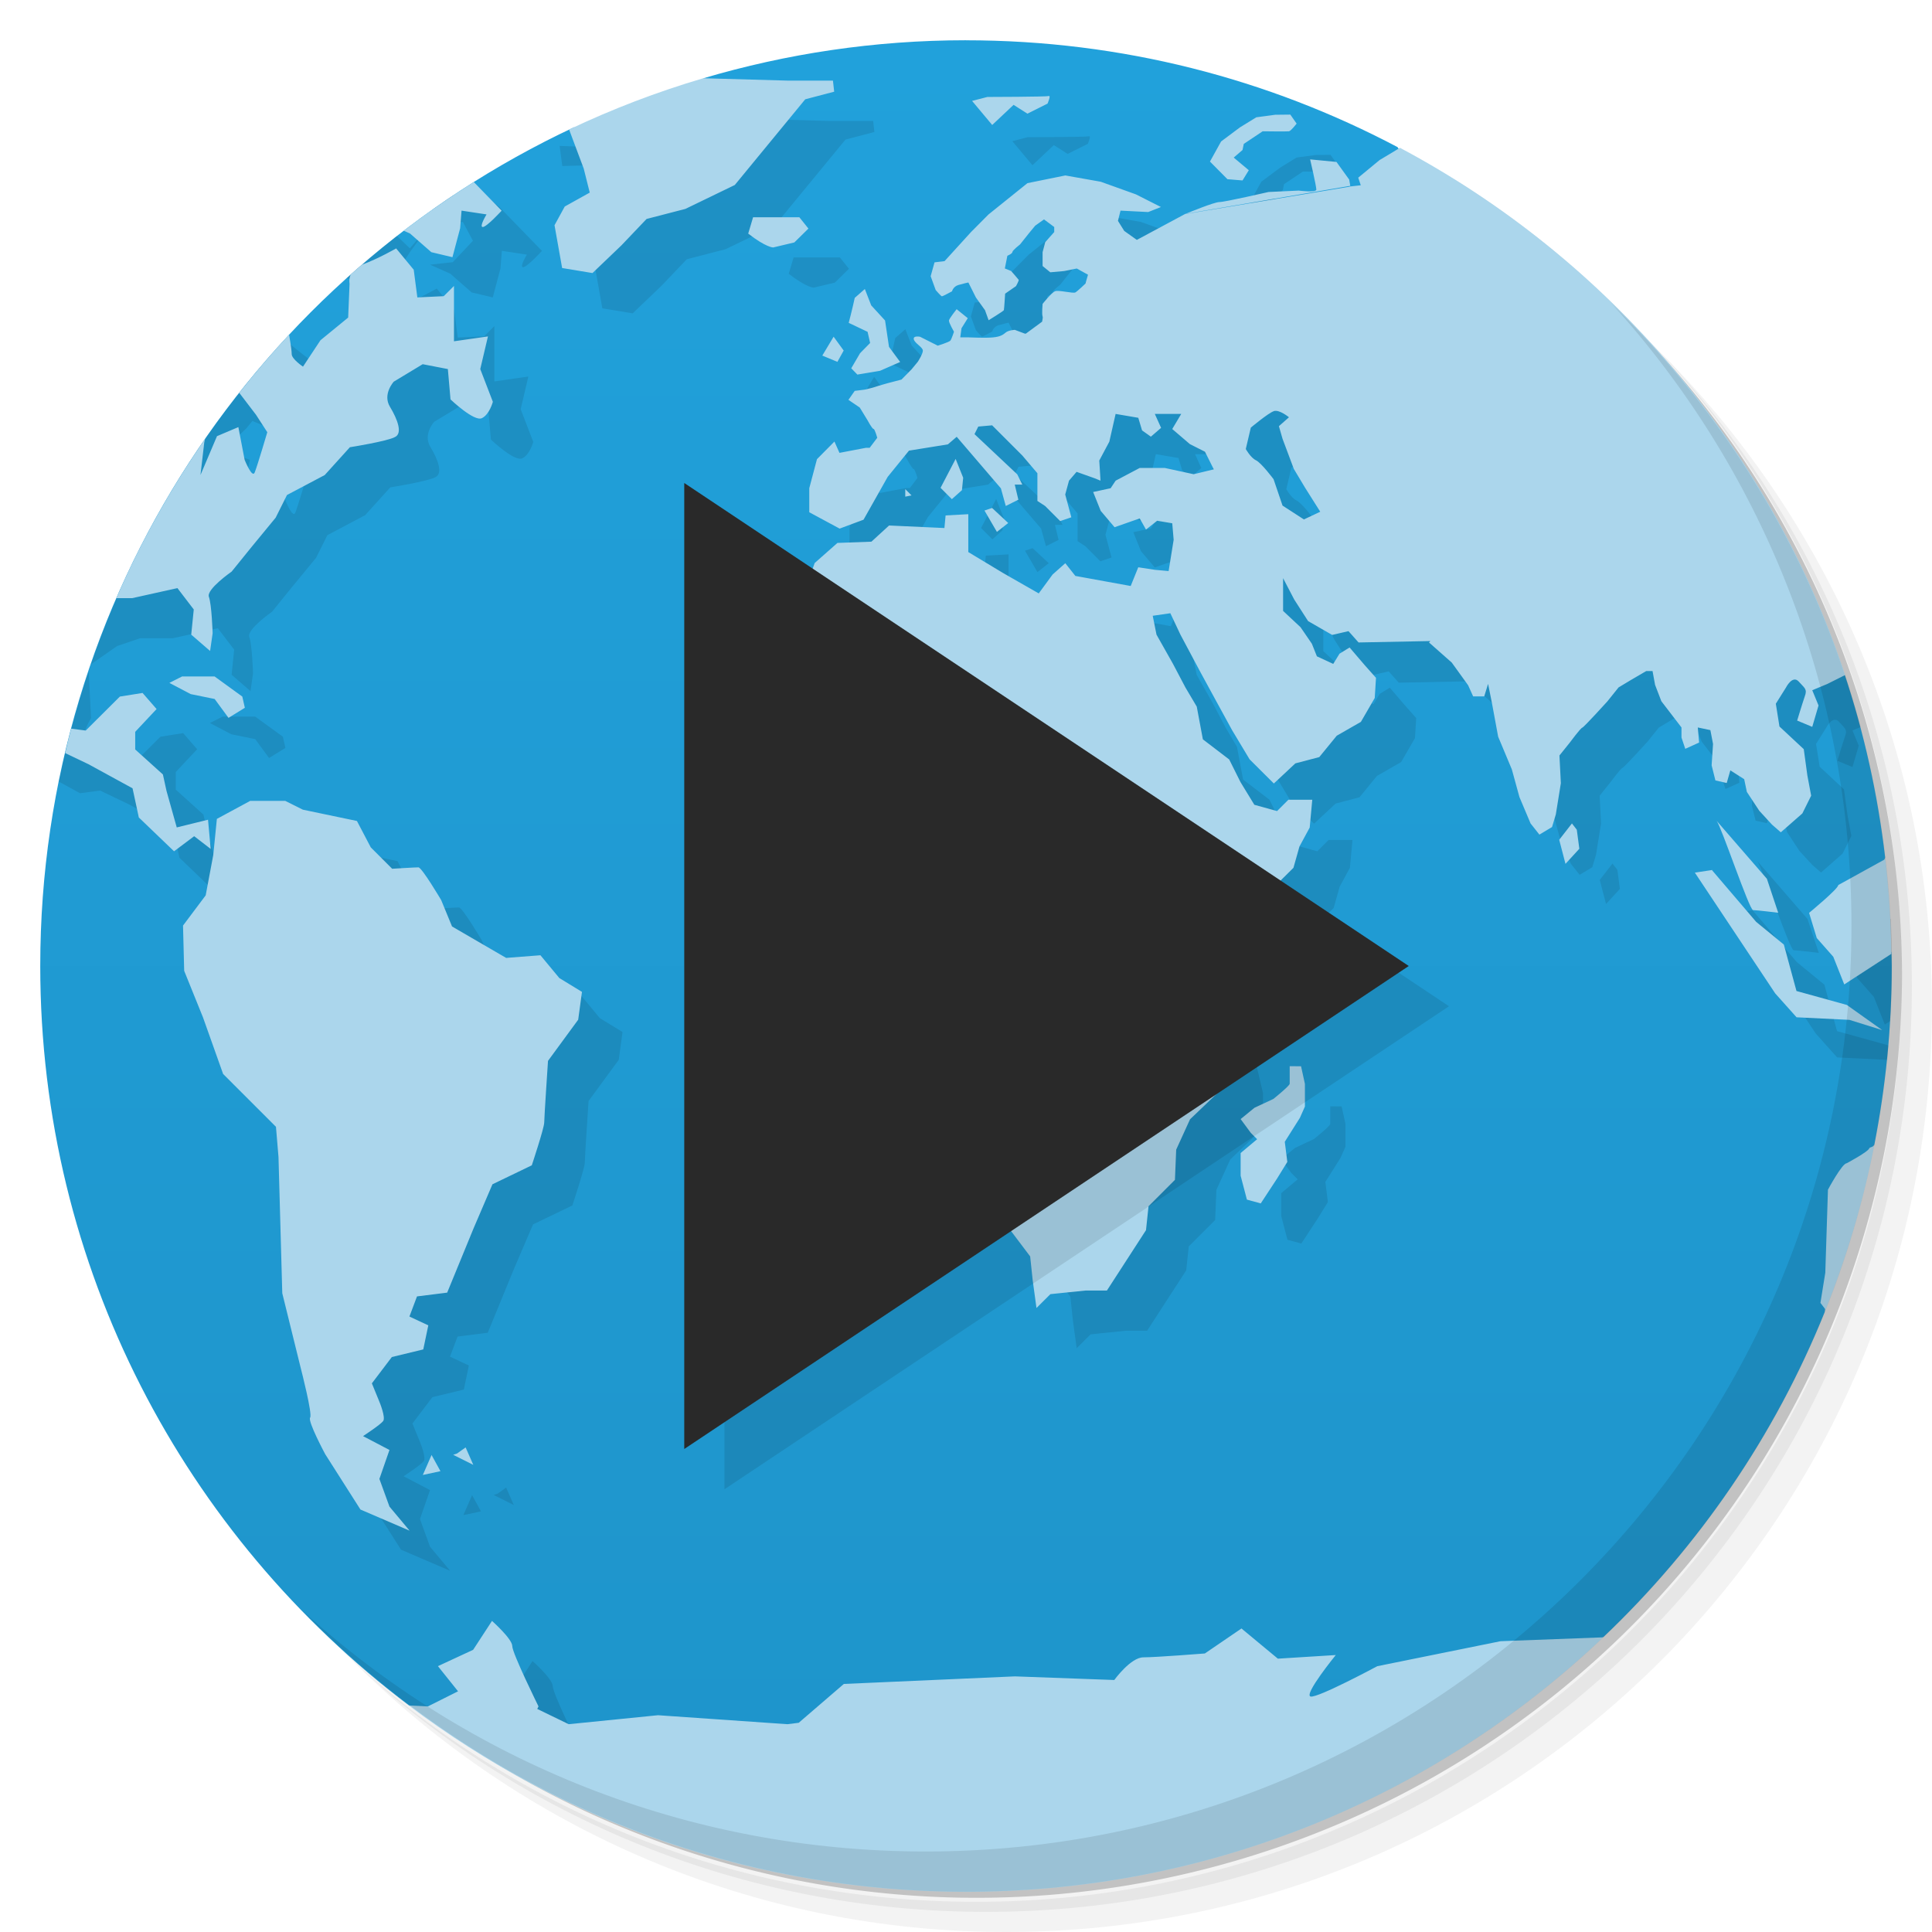 <svg viewBox="0 0 48 48" xmlns="http://www.w3.org/2000/svg">
 <defs>
  <linearGradient id="linearGradient3764" x1="1" x2="47" gradientTransform="matrix(0 -1 1 0 -1.5e-6 48)" gradientUnits="userSpaceOnUse">
   <stop style="stop-color:#1e94ca" offset="0"/>
   <stop style="stop-color:#21a1db" offset="1"/>
  </linearGradient>
 </defs>
 <path d="m36.31 5c5.859 4.062 9.688 10.831 9.688 18.5 0 12.426-10.07 22.5-22.5 22.5-7.669 0-14.438-3.828-18.5-9.688 1.037 1.822 2.306 3.499 3.781 4.969 4.085 3.712 9.514 5.969 15.469 5.969 12.703 0 23-10.298 23-23 0-5.954-2.256-11.384-5.969-15.469-1.469-1.475-3.147-2.744-4.969-3.781zm4.969 3.781c3.854 4.113 6.219 9.637 6.219 15.719 0 12.703-10.297 23-23 23-6.081 0-11.606-2.364-15.719-6.219 4.16 4.144 9.883 6.719 16.219 6.719 12.703 0 23-10.298 23-23 0-6.335-2.575-12.06-6.719-16.219z" style="opacity:.05"/>
 <path d="m41.28 8.781c3.712 4.085 5.969 9.514 5.969 15.469 0 12.703-10.297 23-23 23-5.954 0-11.384-2.256-15.469-5.969 4.113 3.854 9.637 6.219 15.719 6.219 12.703 0 23-10.298 23-23 0-6.081-2.364-11.606-6.219-15.719z" style="opacity:.1"/>
 <path d="m31.25 2.375c8.615 3.154 14.75 11.417 14.75 21.13 0 12.426-10.07 22.5-22.5 22.5-9.708 0-17.971-6.135-21.12-14.75a23 23 0 0 0 44.875-7 23 23 0 0 0-16-21.875z" style="opacity:.2"/>
 <path d="m24 1c-2.27 0-4.462 0.334-6.533 0.947 1.534 1.053-1.25 2.02-3.205 1.215-7.833 3.667-13.262 11.617-13.262 20.838 0 7.505 3.595 14.169 9.156 18.367 5.844 2.633 21.844 2.633 29.684-1.699 2.366-2.249 4.253-4.995 5.494-8.07v-2e-3c0.234-1.595 0.667-3.594 1.23-4.15h2e-3c0.282-1.438 0.434-2.923 0.434-4.443 0-0.118-6e-3 -0.234-8e-3 -0.352h-2e-3c-0.992-0.649-0.556-1.182-0.154-2.348-0.185-1.577-0.527-3.105-1.014-4.568-1.826-0.738-7.823-7.734-11.1-13.08-3.203-1.692-6.85-2.654-10.725-2.654z" style="fill:url(#linearGradient3764)"/>
 <path d="m17.1 2.906-0.844 0.25-0.977 0.066-0.594 0.434-0.781-0.031 0.066 0.5 1.121-0.031 0.41 1.094 0.15 0.598-0.621 0.346-0.254 0.465 0.189 1.063 0.754 0.125 0.719-0.688 0.625-0.656 0.965-0.25 1.227-0.594 0.719-0.875 1.031-1.254 0.719-0.189-0.031-0.275h-1.121l-3.469-0.096zm9.957 0.48c-0.055 0.02-1.527 0.023-1.527 0.023l-0.379 0.098 0.5 0.598 0.531-0.5 0.344 0.219 0.5-0.25s0.09-0.211 0.031-0.187zm6 0.461-0.375 4e-3 -0.469 0.063-0.406 0.25-0.469 0.35-0.277 0.5 0.434 0.438 0.375 0.031 0.156-0.254-0.375-0.314 0.219-0.188 0.031-0.152 0.469-0.313s0.609 8e-3 0.656 0c0.051-0.012 0.188-0.191 0.188-0.191zm3.064 0.607-0.221 0.146-0.625 0.375-0.531 0.438 0.063 0.189-0.277 0.031v4e-3l-4.084 0.68 0.016-0.012-1.219 0.654-0.313-0.223-0.156-0.25 0.064-0.254 0.688 0.035 0.316-0.125-0.621-0.314-0.875-0.314-0.879-0.156-0.941 0.191-0.969 0.779-0.436 0.439-0.654 0.719-0.25 0.031-0.096 0.344 0.125 0.344s0.133 0.156 0.156 0.156c0.02 0 0.25-0.125 0.25-0.125s0.027-0.117 0.156-0.156c0.133-0.039 0.25-0.063 0.25-0.063l0.188 0.375 0.225 0.313 0.09 0.25s0.363-0.223 0.379-0.25c8e-3 -0.031 0.031-0.41 0.031-0.41l0.271-0.188s0.074-0.133 0.066-0.156c-0.012-0.02-0.188-0.219-0.188-0.219l-0.156-0.063 0.063-0.316s0.125-0.051 0.125-0.094c0-0.039 0.191-0.189 0.191-0.189l0.219-0.275 0.156-0.189 0.219-0.156 0.254 0.189v0.125l-0.223 0.25-0.066 0.25v0.344l0.191 0.156 0.344-0.031 0.314-0.063 0.279 0.154-0.064 0.221s-0.195 0.188-0.25 0.219c-0.059 0.031-0.41-0.063-0.5-0.031-0.09 0.031-0.314 0.316-0.314 0.316s-0.023 0.249 0 0.313c0.012 0.023-4e-3 0.071-0.012 0.129l-0.025 0.018-0.379 0.279h-0.025l-0.25-0.094s-0.158 8e-3 -0.225 0.066c-0.063 0.051-0.12 0.102-0.313 0.121-0.191 0.02-0.563 0-0.598 0h-0.219l0.031-0.227 0.156-0.25-0.277-0.223s-0.184 0.23-0.191 0.281c-4e-3 0.055 0.125 0.279 0.125 0.279s-0.059 0.182-0.09 0.221c-0.035 0.039-0.313 0.125-0.313 0.125l-0.439-0.221s-0.18-0.038-0.156 0.064c0.027 0.102 0.225 0.195 0.225 0.281 0 0.082-0.125 0.275-0.125 0.275l-0.156 0.189-0.25 0.254-0.344 0.09s-0.251 0.07-0.314 0.094c-0.066 0.023-0.254 0.066-0.254 0.066l-0.25 0.031-0.156 0.223 0.281 0.191 0.189 0.309s0.119 0.223 0.154 0.223c0.031 0 0.092 0.219 0.092 0.219l-0.189 0.25h-0.094l-0.656 0.125-0.125-0.281-0.434 0.438-0.191 0.721v0.598l0.754 0.406 0.594-0.221 0.6-1.064 0.529-0.652 0.967-0.156 0.219-0.188 1.098 1.281 0.121 0.438 0.313-0.156-0.09-0.375h0.188l-0.125-0.254-1.063-1 0.094-0.188 0.344-0.031 0.75 0.75 0.375 0.441v0.688l0.191 0.125 0.375 0.375 0.277-0.094-0.152-0.566 0.094-0.344 0.188-0.219 0.439 0.156 0.156 0.063-0.031-0.5 0.25-0.469 0.156-0.689 0.563 0.096 0.094 0.313 0.219 0.156 0.254-0.219-0.156-0.346h0.656l-0.223 0.375 0.438 0.375 0.375 0.189 0.219 0.438-0.5 0.121-0.719-0.156h-0.621l-0.598 0.316-0.125 0.188-0.434 0.094 0.188 0.469 0.344 0.406 0.625-0.219 0.156 0.277 0.277-0.219 0.375 0.063 0.035 0.41-0.125 0.777-0.344-0.031-0.41-0.063-0.188 0.465-1.375-0.25-0.25-0.316-0.316 0.281-0.344 0.469-0.875-0.5-0.875-0.527v-0.941l-0.564 0.031-0.029 0.313-1.375-0.063-0.439 0.402-0.844 0.031-0.566 0.5-0.344 0.969-0.875 0.691-0.625 0.844-0.031 1.625-0.188 0.5-0.063 0.598 0.375 0.652 0.219 0.625 0.754 0.906 0.434 0.375 0.441 0.094 0.09-0.375h1.563l0.41-0.188 0.5 0.063 0.152 0.313 0.527 0.031 0.348 0.25v0.531l-0.121 0.438-0.125 0.344 0.313 0.566 0.406 0.469 0.189 1.188 0.029 0.777-0.275 0.656-0.031 0.625 0.219 1.156 0.191 0.188 0.271 1.094 0.035 0.471 0.566 0.75 0.063 0.594 0.094 0.688 0.346-0.344 0.875-0.09h0.529l0.971-1.5 0.063-0.594 0.656-0.656 0.031-0.75 0.344-0.754 0.813-0.777v-0.875l-0.191-0.813-0.121-1.125 0.594-0.939 1.064-1.313 0.41-0.406 0.15-0.531 0.254-0.469 0.064-0.691h-0.594l-0.281 0.281-0.564-0.156-0.344-0.563-0.281-0.563-0.654-0.5-0.152-0.813-0.281-0.475-0.313-0.594-0.406-0.719-0.094-0.469 0.438-0.063 0.25 0.531 0.5 0.938 0.375 0.688 0.41 0.75 0.434 0.723 0.602 0.6 0.535-0.5 0.594-0.156 0.434-0.531 0.6-0.344 0.344-0.594 0.031-0.5-0.281-0.316-0.375-0.438-0.25 0.154-0.156 0.254-0.406-0.188-0.125-0.313-0.281-0.41-0.434-0.406v-0.813l0.277 0.531 0.344 0.535 0.598 0.344 0.406-0.094 0.25 0.281 1.785-0.035-0.035 0.035 0.566 0.5 0.406 0.563 0.125 0.277h0.275l0.096-0.311 0.094 0.467 0.156 0.844 0.34 0.813 0.189 0.688 0.277 0.656 0.219 0.277 0.314-0.188 0.094-0.314 0.125-0.775-0.035-0.689 0.254-0.316s0.265-0.359 0.313-0.375c0.043-0.012 0.621-0.65 0.621-0.65l0.281-0.35 0.313-0.188 0.375-0.219h0.156l0.063 0.344 0.156 0.406 0.5 0.652v0.25l0.094 0.281 0.344-0.156-0.033-0.375 0.313 0.066 0.066 0.344-0.035 0.531 0.094 0.375 0.281 0.064 0.09-0.314 0.344 0.219 0.066 0.316 0.309 0.469 0.316 0.344 0.219 0.191 0.535-0.469 0.219-0.441-0.094-0.5-0.09-0.656-0.604-0.563-0.09-0.566 0.25-0.398s0.16-0.32 0.316-0.156c0.148 0.168 0.223 0.188 0.152 0.375-0.063 0.184-0.188 0.598-0.188 0.598l0.375 0.156 0.156-0.531-0.156-0.379 0.203-0.084c-1.524-5.721-5.196-10.563-10.1-13.611m-5.66 1.852-4e-3 6e-3 4.09-0.695-0.027-0.156-0.316-0.438-0.654-0.063s0.154 0.664 0.154 0.75c0 0.082-0.438 0.025-0.438 0.025l-0.75 0.035s-1.086 0.25-1.219 0.25-0.762 0.262-0.813 0.281zm-19.2-1.459c-0.154 0.103-0.305 0.21-0.457 0.316l-0.029 0.072 0.156 0.344 0.563-0.064 0.25 0.469-0.5 0.531-0.563 0.063 0.5 0.223 0.531 0.465 0.525 0.125 0.191-0.719 0.035-0.438 0.621 0.094s-0.191 0.313-0.094 0.313c0.098 0 0.469-0.406 0.469-0.406l-1.066-1.098s-0.434-0.344-0.563-0.25c-0.129 0.09-0.469 0.063-0.469 0.063zm-0.65 0.824-0.434 0.5-0.32-0.307c-0.43 0.335-0.85 0.682-1.254 1.047 0.371 0.093 0.862 0.293 0.949 0.232 0.129-0.094 0.625-0.875 0.625-0.875zm9.1 0.727-0.121 0.406c0.449 0.348 0.621 0.344 0.621 0.344l0.525-0.125 0.35-0.344-0.225-0.281zm-8.867 0.773s-0.432 0.25-0.85 0.406c-0.414 0.156-0.309 0.469-0.309 0.469l-0.035 0.844-0.688 0.563-0.434 0.656s-0.281-0.188-0.281-0.313-0.063-0.469-0.063-0.469l-0.719-0.563s-0.22-0.17-0.398-0.328c-2.12 2.305-3.77 5.05-4.813 8.07l0.652-0.455 0.566-0.191h0.809l1.125-0.25 0.406 0.531-0.063 0.625 0.469 0.406 0.063-0.441s-0.023-0.719-0.094-0.906c-0.063-0.188 0.566-0.625 0.566-0.625l0.496-0.613 0.598-0.727 0.281-0.563 0.938-0.496 0.625-0.691s0.934-0.148 1.121-0.254c0.191-0.09 0.066-0.434-0.125-0.75-0.191-0.313 0.094-0.625 0.094-0.625l0.719-0.434 0.625 0.121 0.066 0.754s0.59 0.563 0.781 0.465c0.188-0.09 0.271-0.406 0.271-0.406l-0.313-0.813 0.191-0.811-0.844 0.121v-1.375l-0.254 0.254-0.656 0.031-0.09-0.688zm11.643 1.01-0.25 0.219c-0.066 0.305-0.15 0.621-0.15 0.621l0.469 0.223 0.063 0.277-0.25 0.254-0.219 0.375 0.152 0.156 0.563-0.094 0.5-0.219-0.277-0.375-0.098-0.656-0.344-0.375zm-0.775 1.184-0.281 0.469 0.375 0.156 0.156-0.281zm-15.445 1.092 6e-3 6e-3 0.656 0.277 0.434 0.566 0.281 0.434s-0.25 0.844-0.313 1-0.25-0.313-0.25-0.313l-0.156-0.814-0.531 0.225-0.41 0.965 0.094-0.811 0.125-0.564-0.654-0.25 0.563-0.531zm26.383 0.756c0.137-0.043 0.375 0.154 0.375 0.154l-0.25 0.221 0.09 0.313 0.281 0.75 0.281 0.469 0.375 0.594-0.406 0.191-0.531-0.344-0.223-0.656s-0.303-0.406-0.436-0.469c-0.137-0.066-0.254-0.281-0.254-0.281l0.125-0.531s0.431-0.359 0.564-0.406zm-7.906 1.188-0.375 0.719 0.281 0.281 0.25-0.223 0.031-0.309zm-1.252 0.75v0.188l0.156-0.031zm2.156 0.469-0.188 0.064 0.309 0.531 0.281-0.221zm-23.451 3.064c-0.299 0.89-0.549 1.803-0.738 2.738l0.523 0.287 0.5-0.066 0.719 0.344 1.094 0.598 0.156 0.725 0.875 0.84 0.5-0.375 0.41 0.316-0.066-0.725-0.777 0.191-0.254-0.906-0.09-0.41-0.688-0.621v-0.438l0.531-0.566-0.348-0.4-0.564 0.09-0.848 0.844-0.688-0.09s-0.313-0.531-0.379-0.656c-0.063-0.125 0.191-0.563 0.191-0.563zm3.322 1.121v4e-3l-0.309 0.156 0.531 0.279 0.594 0.121 0.344 0.469 0.406-0.25-0.063-0.279-0.689-0.5zm1.693 3.094-6e-3 4e-3 -0.816 0.441-0.09 0.9-0.188 1-0.563 0.75 0.029 1.125 0.467 1.156 0.5 1.406 1.313 1.313 0.063 0.75 0.094 3.385 0.469 1.9s0.285 1.103 0.223 1.189c-0.066 0.09 0.375 0.91 0.375 0.91l0.875 1.375 1.221 0.525-0.5-0.598-0.25-0.688 0.25-0.719-0.656-0.344s0.434-0.285 0.5-0.375-0.09-0.469-0.09-0.469l-0.191-0.467 0.496-0.654 0.781-0.189 0.125-0.598-0.469-0.219 0.188-0.5 0.75-0.094 0.656-1.598 0.469-1.094 0.977-0.471s0.309-0.928 0.309-1.064c0-0.129 0.094-1.531 0.094-1.531l0.75-1.023 0.094-0.691-0.563-0.344-0.469-0.566-0.852 0.066-1.344-0.781-0.27-0.656s-0.48-0.813-0.566-0.813-0.652 0.035-0.652 0.035l-0.531-0.531-0.344-0.656-1.344-0.281-0.438-0.219zm36.438 0.492c0.113 0.129 0.813 2.219 0.906 2.219 0.09 0 0.625 0.066 0.625 0.066l-0.281-0.844zm-3.594 0.066-0.316 0.406 0.156 0.598 0.344-0.375-0.063-0.473zm3.49 1.156-0.436 0.066 1.996 3 0.531 0.594 1.246 0.061c0.012-0.116 0.017-0.233 0.027-0.35l-0.025-0.018-1.25-0.346-0.314-1.154-0.688-0.564-1.094-1.281zm3.426 0.211-0.299 0.164c0 0.094-0.725 0.691-0.725 0.691l0.191 0.625 0.41 0.465 0.273 0.688 0.135-0.088c0.027-0.453 0.043-0.908 0.043-1.367 0-0.395-0.01-0.788-0.029-1.178zm-13.928 4.664v0.439c-0.02 0.066-0.406 0.375-0.406 0.375l-0.469 0.219-0.344 0.281 0.254 0.344 0.156 0.156-0.41 0.344v0.563l0.156 0.594 0.344 0.094 0.41-0.625 0.25-0.406-0.063-0.5 0.375-0.594 0.125-0.281v-0.563l-0.096-0.438zm-20.475 9.473-0.215 0.152-0.094 0.031 0.5 0.25zm-0.848 0.184 2e-3 4e-3 2e-3 -4e-3zm2e-3 4e-3 -0.217 0.496 0.438-0.094zm1.502 4.121-0.469 0.719-0.875 0.406 0.5 0.625 1.998 0.373s-0.652-1.32-0.652-1.5c0-0.176-0.5-0.621-0.5-0.621z" style="opacity:.1"/>
 <path d="m17.475 1.943c-1.152 0.34-2.267 0.767-3.336 1.275l0.363 0.969 0.15 0.598-0.621 0.346-0.254 0.465 0.189 1.063 0.754 0.125 0.719-0.688 0.625-0.656 0.965-0.25 1.227-0.594 0.719-0.875 1.031-1.254 0.719-0.189-0.031-0.275h-1.121l-2.098-0.059zm8.582 0.443c-0.055 0.02-1.527 0.023-1.527 0.023l-0.379 0.098 0.5 0.598 0.531-0.5 0.344 0.219 0.5-0.25s0.09-0.211 0.031-0.188zm6 0.461-0.375 4e-3 -0.469 0.063-0.406 0.25-0.469 0.35-0.277 0.5 0.434 0.438 0.375 0.031 0.156-0.254-0.375-0.314 0.219-0.188 0.031-0.152 0.469-0.313s0.609 8e-3 0.656 0c0.051-0.012 0.188-0.191 0.188-0.191l-0.156-0.223zm2.717 0.83-0.498 0.299-0.531 0.438 0.063 0.189-0.277 0.031v4e-3l-4.084 0.68 0.016-0.012-1.219 0.654-0.313-0.223-0.156-0.25 0.064-0.254 0.688 0.035 0.316-0.125-0.621-0.314-0.875-0.314-0.879-0.156-0.941 0.191-0.969 0.779-0.436 0.439-0.654 0.719-0.25 0.031-0.096 0.344 0.125 0.344s0.133 0.156 0.156 0.156c0.02 0 0.25-0.125 0.25-0.125s0.027-0.117 0.156-0.156c0.133-0.039 0.25-0.063 0.25-0.063l0.188 0.375 0.225 0.313 0.09 0.25s0.363-0.223 0.379-0.25c8e-3 -0.031 0.031-0.41 0.031-0.41l0.271-0.188s0.074-0.133 0.066-0.156c-0.012-0.02-0.188-0.219-0.188-0.219l-0.156-0.063 0.063-0.316s0.125-0.051 0.125-0.094c0-0.039 0.191-0.189 0.191-0.189l0.219-0.275 0.156-0.189 0.219-0.156 0.254 0.189v0.125l-0.223 0.25-0.066 0.25v0.344l0.191 0.156 0.344-0.031 0.314-0.063 0.279 0.154-0.064 0.221s-0.195 0.188-0.25 0.219c-0.059 0.031-0.41-0.063-0.5-0.031-0.09 0.031-0.314 0.316-0.314 0.316s-0.023 0.249 0 0.313c0.012 0.023-4e-3 0.071-0.012 0.129l-0.025 0.018-0.379 0.279h-0.025l-0.25-0.094s-0.158 8e-3 -0.225 0.066c-0.063 0.051-0.12 0.102-0.313 0.121-0.191 0.02-0.563 0-0.598 0h-0.219l0.031-0.227 0.156-0.25-0.277-0.223s-0.184 0.23-0.191 0.281c-4e-3 0.055 0.125 0.279 0.125 0.279s-0.059 0.182-0.09 0.221c-0.035 0.039-0.313 0.125-0.313 0.125l-0.439-0.221s-0.18-0.038-0.156 0.064c0.027 0.102 0.225 0.195 0.225 0.281 0 0.082-0.125 0.275-0.125 0.275l-0.156 0.189-0.25 0.254-0.344 0.09s-0.251 0.07-0.314 0.094c-0.066 0.023-0.254 0.066-0.254 0.066l-0.25 0.031-0.156 0.223 0.281 0.191 0.189 0.309s0.119 0.223 0.154 0.223c0.031 0 0.092 0.219 0.092 0.219l-0.189 0.25h-0.094l-0.656 0.125-0.125-0.281-0.434 0.438-0.191 0.721v0.598l0.754 0.406 0.594-0.221 0.6-1.064 0.529-0.652 0.967-0.156 0.219-0.188 1.098 1.281 0.121 0.438 0.313-0.156-0.09-0.375h0.188l-0.125-0.254-1.063-1 0.094-0.188 0.344-0.031 0.75 0.75 0.375 0.441v0.688l0.191 0.125 0.375 0.375 0.277-0.094-0.152-0.566 0.094-0.344 0.188-0.219 0.439 0.156 0.156 0.063-0.031-0.5 0.25-0.469 0.156-0.689 0.563 0.096 0.094 0.313 0.219 0.156 0.254-0.219-0.156-0.346h0.656l-0.223 0.375 0.438 0.375 0.375 0.189 0.219 0.438-0.5 0.121-0.719-0.156h-0.621l-0.598 0.316-0.125 0.188-0.434 0.094 0.188 0.469 0.344 0.406 0.625-0.219 0.156 0.277 0.277-0.219 0.375 0.063 0.035 0.41-0.125 0.777-0.344-0.031-0.41-0.063-0.188 0.465-1.375-0.25-0.25-0.316-0.316 0.281-0.344 0.469-0.875-0.5-0.875-0.527v-0.941l-0.564 0.031-0.029 0.313-1.375-0.063-0.439 0.402-0.844 0.031-0.566 0.5-0.344 0.969 5.097 15.036 0.035 0.471 0.566 0.75 0.063 0.594 0.094 0.688 0.346-0.344 0.875-0.09h0.529l0.971-1.5 0.063-0.594 0.656-0.656 0.031-0.75 0.344-0.754 0.813-0.777v-0.875l1.346-4.19 0.41-0.406 0.15-0.531 0.254-0.469 0.064-0.691h-0.594l-0.281 0.281-0.564-0.156-0.344-0.563-0.281-0.563-0.654-0.5-0.152-0.813-0.281-0.475-0.313-0.594-0.406-0.719-0.094-0.469 0.438-0.063 0.25 0.531 0.5 0.938 0.375 0.688 0.41 0.75 0.434 0.723 0.602 0.6 0.535-0.5 0.594-0.156 0.434-0.531 0.6-0.344 0.344-0.594 0.031-0.5-0.281-0.316-0.375-0.438-0.25 0.154-0.156 0.254-0.406-0.188-0.125-0.313-0.281-0.41-0.434-0.406v-0.813l0.277 0.531 0.344 0.535 0.598 0.344 0.406-0.094 0.25 0.281 1.785-0.035-0.035 0.035 0.566 0.5 0.406 0.563 0.125 0.277h0.275l0.096-0.311 0.094 0.467 0.156 0.844 0.34 0.813 0.189 0.688 0.277 0.656 0.219 0.277 0.314-0.188 0.094-0.314 0.125-0.775-0.035-0.689 0.254-0.316s0.265-0.359 0.313-0.375c0.043-0.012 0.621-0.65 0.621-0.65l0.281-0.35 0.313-0.188 0.375-0.219h0.156l0.063 0.344 0.156 0.406 0.5 0.652v0.25l0.094 0.281 0.344-0.156-0.033-0.375 0.313 0.066 0.066 0.344-0.035 0.531 0.094 0.375 0.281 0.064 0.09-0.314 0.344 0.219 0.066 0.316 0.309 0.469 0.316 0.344 0.219 0.191 0.535-0.469 0.219-0.441-0.094-0.5-0.09-0.656-0.604-0.563-0.09-0.566 0.25-0.398s0.16-0.32 0.316-0.156c0.148 0.168 0.223 0.188 0.152 0.375-0.063 0.184-0.188 0.598-0.188 0.598l0.375 0.156 0.156-0.531-0.156-0.379 0.375-0.156 0.441-0.221c-1.871-5.656-5.875-10.34-11.06-13.1zm-5.313 1.629-4e-3 6e-3 4.09-0.695-0.027-0.156-0.316-0.438-0.654-0.063s0.154 0.664 0.154 0.75c0 0.082-0.438 0.025-0.438 0.025l-0.75 0.035s-1.086 0.25-1.219 0.25-0.762 0.262-0.813 0.281l-0.023 4e-3zm-17.688-0.783c-0.6 0.377-1.182 0.78-1.742 1.209l0.154 0.068 0.531 0.465 0.525 0.125 0.191-0.719 0.035-0.438 0.621 0.094s-0.191 0.313-0.094 0.313c0.098 0 0.469-0.406 0.469-0.406l-0.691-0.711zm6.937 0.875-0.121 0.406c0.449 0.348 0.621 0.344 0.621 0.344l0.525-0.125 0.35-0.344-0.225-0.281zm-8.867 0.773s-0.432 0.25-0.85 0.406c-2e-3 2e-3 -4e-3 2e-3 -6e-3 4e-3 -0.091 0.079-0.183 0.156-0.273 0.236-0.053 0.12-0.029 0.229-0.029 0.229l-0.035 0.844-0.688 0.563-0.434 0.656s-0.281-0.188-0.281-0.313-0.063-0.469-0.063-0.469l-8e-3 -6e-3c-0.43 0.462-0.841 0.942-1.232 1.438l0.416 0.545 0.281 0.434s-0.249 0.844-0.313 1c-0.063 0.156-0.25-0.313-0.25-0.313l-0.156-0.814-0.531 0.225-0.41 0.965 0.094-0.811 0.02-0.086c-0.858 1.237-1.6 2.56-2.205 3.957h0.393l1.125-0.25 0.406 0.531-0.063 0.625 0.469 0.406 0.063-0.441s-0.023-0.719-0.094-0.906c-0.063-0.188 0.566-0.625 0.566-0.625l0.496-0.613 0.598-0.727 0.281-0.563 0.938-0.496 0.625-0.691s0.934-0.148 1.121-0.254c0.191-0.09 0.066-0.434-0.125-0.75-0.191-0.313 0.094-0.625 0.094-0.625l0.719-0.434 0.625 0.121 0.066 0.754s0.59 0.563 0.781 0.465c0.188-0.09 0.271-0.406 0.271-0.406l-0.313-0.813 0.191-0.811-0.844 0.121v-1.375l-0.254 0.254-0.656 0.031-0.09-0.688-0.438-0.531zm11.643 1.01-0.25 0.219c-0.066 0.305-0.15 0.621-0.15 0.621l0.469 0.223 0.063 0.277-0.25 0.254-0.219 0.375 0.152 0.156 0.563-0.094 0.5-0.219-0.277-0.375-0.098-0.656-0.344-0.375-0.158-0.406zm-0.775 1.184-0.281 0.469 0.375 0.156 0.156-0.281zm10.938 1.848c0.137-0.043 0.375 0.154 0.375 0.154l-0.25 0.221 0.09 0.313 0.281 0.75 0.281 0.469 0.375 0.594-0.406 0.191-0.531-0.344-0.223-0.656s-0.303-0.406-0.436-0.469c-0.137-0.066-0.254-0.281-0.254-0.281l0.125-0.531s0.431-0.359 0.564-0.406l8e-3 -4e-3zm-7.906 1.188-0.375 0.719 0.281 0.281 0.25-0.223 0.031-0.309-0.188-0.469zm-1.252 0.75v0.188l0.156-0.031-0.156-0.156zm2.156 0.469-0.188 0.064 0.309 0.531 0.281-0.221-0.402-0.375zm-20.13 4.186v4e-3l-0.309 0.156 0.531 0.279 0.594 0.121 0.344 0.469 0.406-0.25-0.063-0.279-0.689-0.5zm-0.975 0.41-0.564 0.09-0.848 0.844-0.363-0.047c-0.053 0.201-0.101 0.404-0.148 0.607l0.58 0.277 1.094 0.598 0.156 0.725 0.875 0.84 0.5-0.375 0.41 0.316-0.066-0.725-0.777 0.191-0.254-0.906-0.09-0.41-0.688-0.621v-0.438l0.531-0.566zm2.668 2.684-6e-3 4e-3 -0.816 0.441-0.09 0.9-0.188 1-0.563 0.75 0.029 1.125 0.467 1.156 0.5 1.406 1.313 1.313 0.063 0.75 0.094 3.385 0.469 1.9s0.285 1.103 0.223 1.189c-0.066 0.09 0.375 0.91 0.375 0.91l0.875 1.375 1.221 0.525-0.5-0.598-0.25-0.688 0.25-0.719-0.656-0.344s0.434-0.285 0.5-0.375-0.09-0.469-0.09-0.469l-0.191-0.467 0.496-0.654 0.781-0.189 0.125-0.598-0.469-0.219 0.188-0.5 0.75-0.094 0.656-1.598 0.469-1.094 0.977-0.471s0.309-0.928 0.309-1.064c0-0.129 0.094-1.531 0.094-1.531l0.75-1.023 0.094-0.691-0.563-0.344-0.469-0.566-0.852 0.066-1.344-0.781-0.27-0.656s-0.48-0.813-0.566-0.813-0.652 0.035-0.652 0.035l-0.531-0.531-0.344-0.656-1.344-0.281-0.438-0.219h-0.875zm36.438 0.492c0.113 0.129 0.813 2.219 0.906 2.219 0.09 0 0.625 0.066 0.625 0.066l-0.281-0.844zm-3.594 0.066-0.316 0.406 0.156 0.598 0.344-0.375-0.063-0.473zm7.787 0.885-1.17 0.646c0 0.094-0.725 0.691-0.725 0.691l0.191 0.625 0.41 0.465 0.273 0.688 1.17-0.76c-0.01-0.796-0.061-1.581-0.15-2.355zm-4.297 0.271-0.436 0.066 1.996 3 0.531 0.594 1.313 0.064 0.814 0.254-0.879-0.625-1.25-0.346-0.314-1.154-0.688-0.564-1.094-1.281 6e-3 -8e-3zm-10.502 4.875v0.439c-0.02 0.066-0.406 0.375-0.406 0.375l-0.469 0.219-0.344 0.281 0.254 0.344 0.156 0.156-0.41 0.344v0.563l0.156 0.594 0.344 0.094 0.41-0.625 0.25-0.406-0.063-0.5 0.375-0.594 0.125-0.281v-0.563l-0.096-0.438-0.283-2e-3zm14.52 1.986c-0.05 0.017-0.115 0.036-0.119 0.051-0.02 0.086-0.563 0.375-0.563 0.375-0.113 0-0.465 0.656-0.465 0.656l-0.066 2.063-0.121 0.75 0.129 0.168c0.52-1.3 0.928-2.658 1.205-4.063zm-34.994 7.486-0.215 0.152-0.094 0.031 0.5 0.25-0.191-0.434zm-0.848 0.184 2e-3 4e-3 2e-3 -4e-3zm2e-3 4e-3 -0.217 0.496 0.438-0.094zm1.502 4.121-0.469 0.719-0.875 0.406 0.5 0.625-0.75 0.375-0.473-0.023c3.851 2.907 8.645 4.631 13.842 4.631 6.137 0 11.708-2.408 15.832-6.324l-2.549 0.096-3.064 0.621s-1.477 0.793-1.656 0.754c-0.18-0.043 0.625-1.031 0.625-1.031l-1.439 0.09-0.904-0.75-0.91 0.621s-1.215 0.096-1.527 0.096c-0.316 0-0.723 0.563-0.723 0.563l-2.469-0.09-4.25 0.188-1.121 0.965-0.281 0.035-3.215-0.223-2.219 0.223-0.781-0.379 0.031-0.063s-0.652-1.32-0.652-1.5c0-0.176-0.5-0.621-0.5-0.621l-2e-3 -2e-3z" style="fill:#abd6ec"/>
 <g transform="translate(1,1)"></g>
 <path d="m40.03 7.531c3.712 4.084 5.969 9.514 5.969 15.469 0 12.703-10.297 23-23 23-5.954 0-11.384-2.256-15.469-5.969 4.178 4.291 10.01 6.969 16.469 6.969 12.703 0 23-10.298 23-23 0-6.462-2.677-12.291-6.969-16.469z" style="opacity:.1"/>
 <path d="m18 13v24l18-12m-18-12" style="opacity:.1"/>
 <path d="m17 12v24l18-12m-18-12" style="fill:#292929"/>
</svg>
